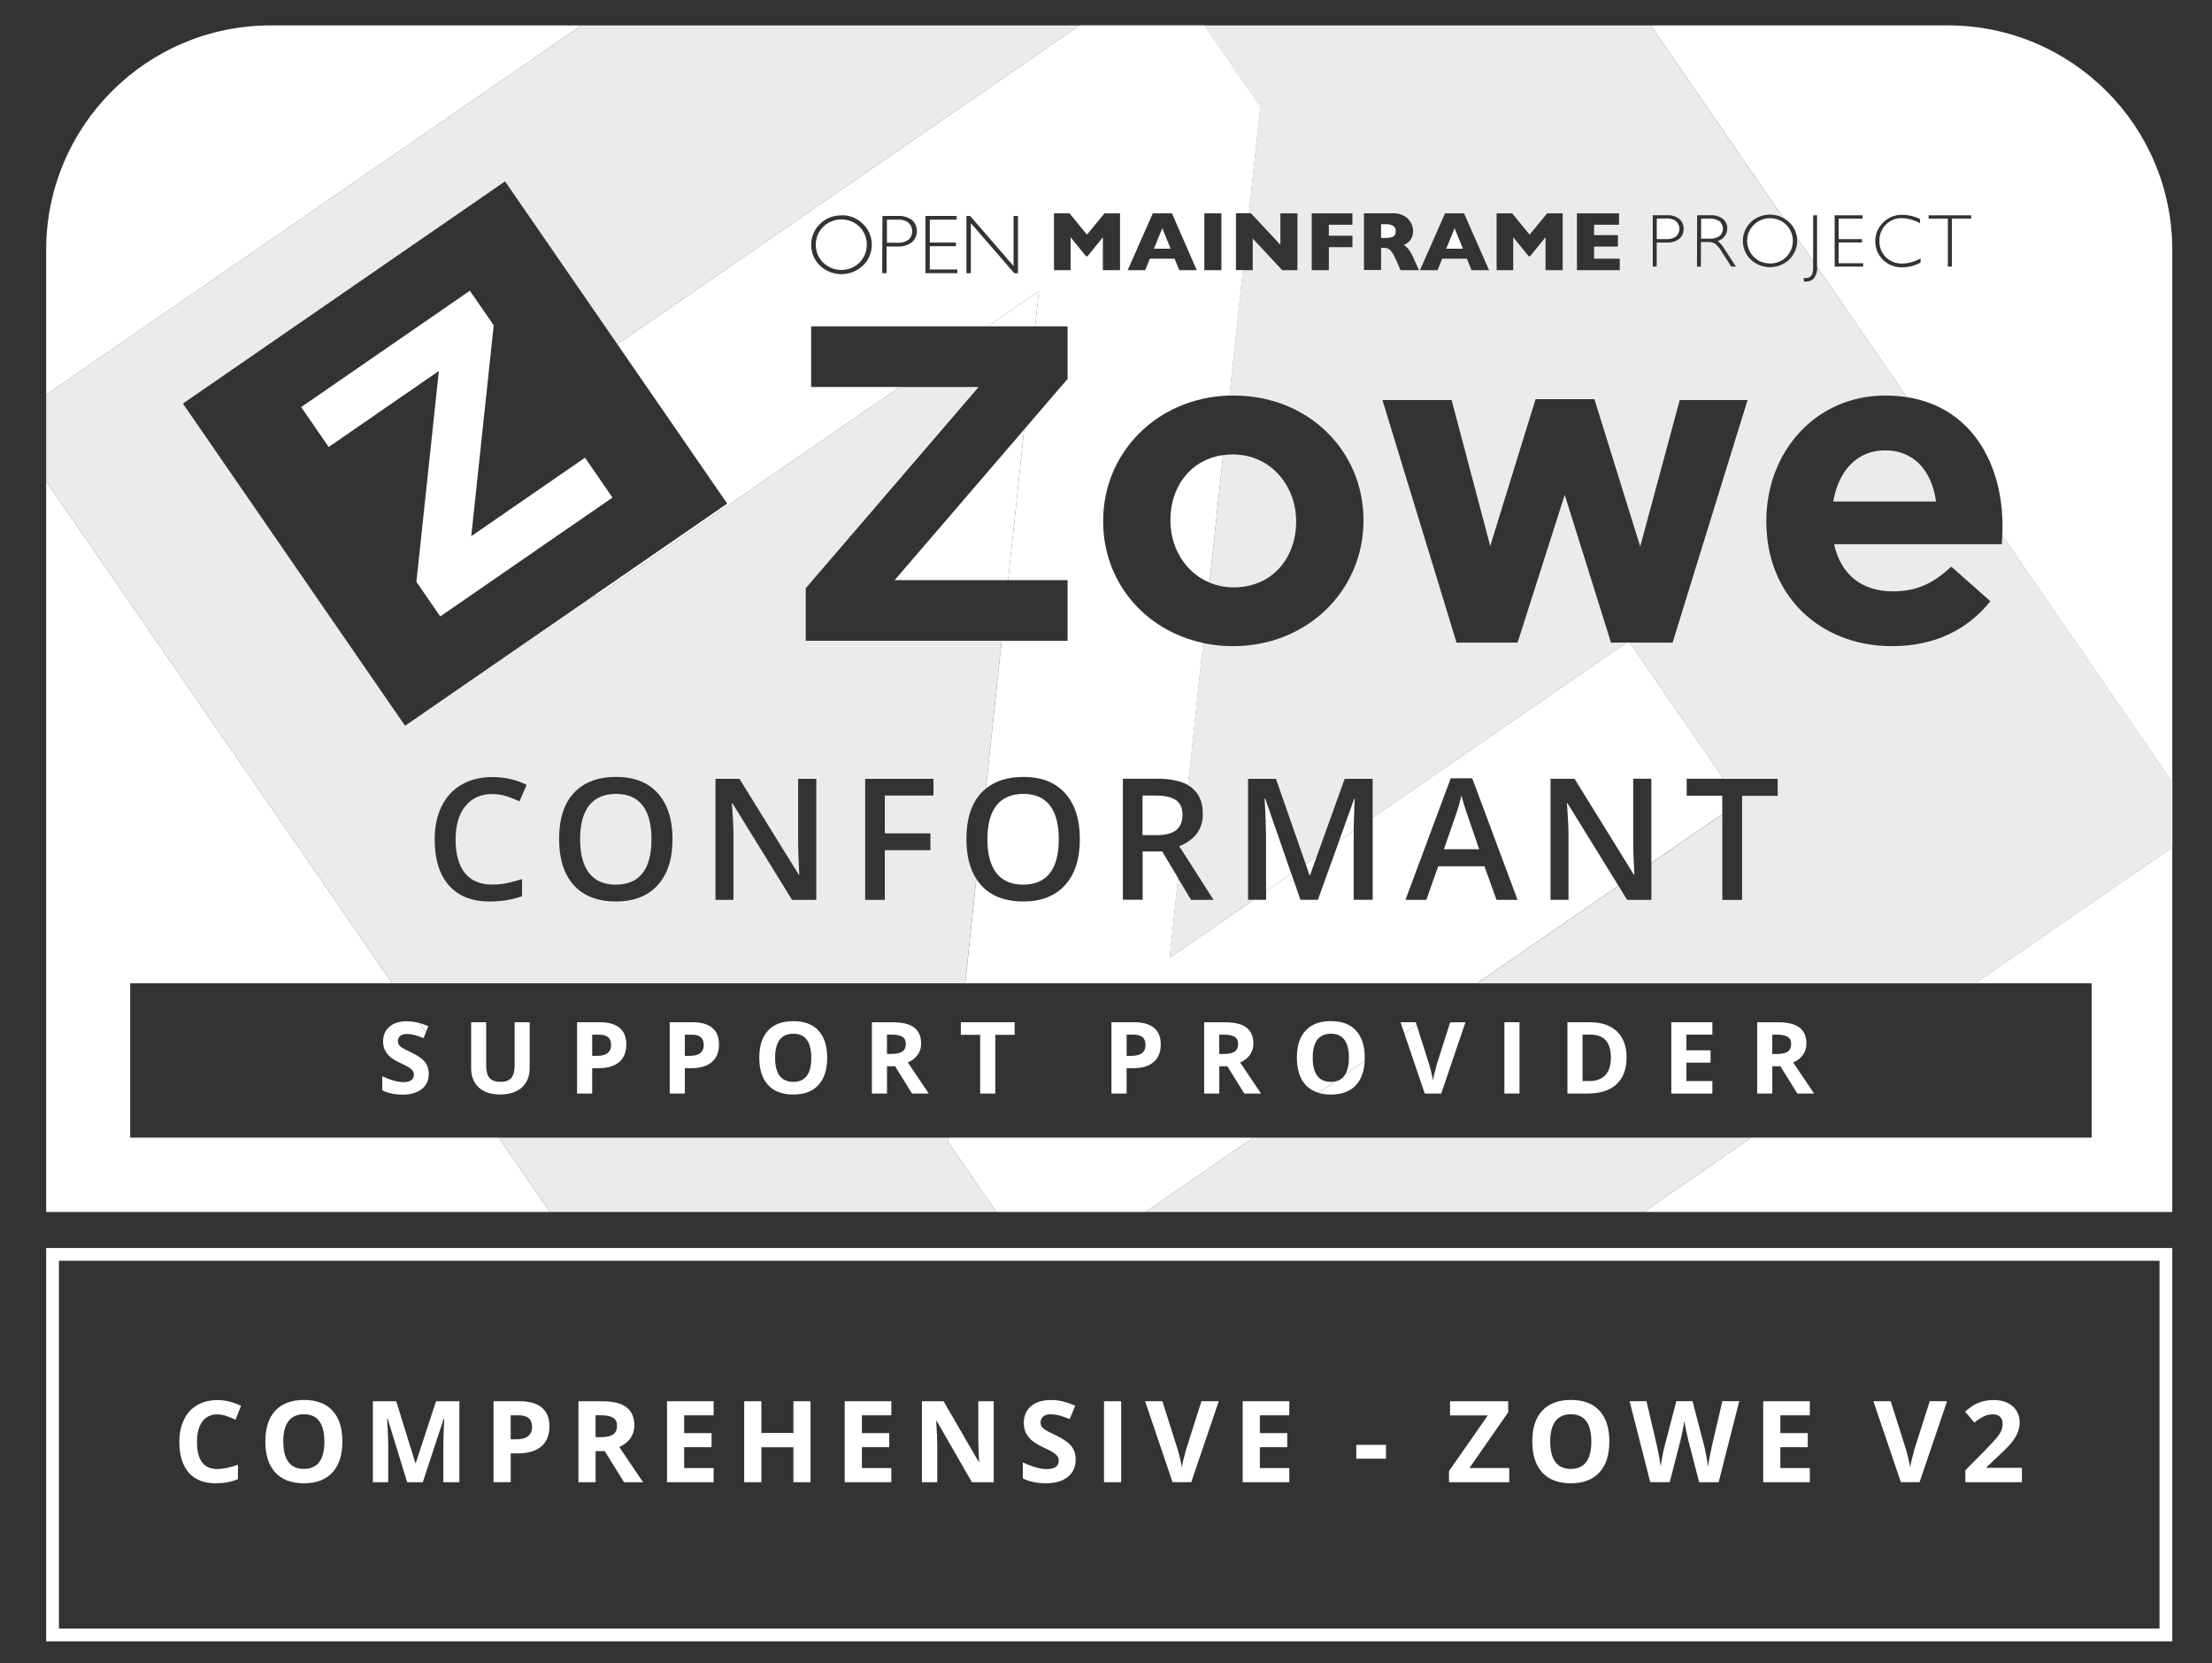 <?xml version="1.0" encoding="UTF-8"?><svg id="a" xmlns="http://www.w3.org/2000/svg" viewBox="0 0 624.24 469.28"><rect x="0" y="0" width="624.24" height="469.28" fill="#333333" stroke="none"/><defs><style>.b{fill:#fff;}.c{opacity:.9;}</style></defs><g><polygon class="b" points="369.7 246.9 371.62 241.56 368.46 243.74 369.56 246.9 369.7 246.9"/><path class="b" d="M244.58,69.73c-.06,.68-.23,1.36-.49,2.01,.26-.65,.42-1.32,.49-2.01Z"/><path class="b" d="M253.5,61.97h0c.26-.02,.52,0,.78,.02-.26-.03-.51-.04-.77-.02Z"/><path class="b" d="M333.32,239.55l.11-1.08c-.21,.1-.4,.2-.62,.29l.5,.79Z"/><path class="b" d="M232.32,63.98c-.08,.08-.15,.17-.23,.26,.08-.09,.15-.18,.24-.26h0Z"/><path class="b" d="M345.17,128.4c-3.46,.48-6.4,1.85-8.73,3.86,2.33-2.01,5.27-3.38,8.73-3.86h0Z"/><path class="b" d="M322.43,224.45v11.17h3.88c2.6,0,4.49-.48,5.65-1.45s1.75-2.4,1.75-4.3-.63-3.32-1.89-4.16-3.16-1.26-5.7-1.26h-3.69Z"/><path class="b" d="M549.69,7.17h-83.89l37.48,54.35c.59,.32,1.15,.71,1.66,1.19h0c1.28,1.22,2.01,2.79,2.2,4.41l4.54,6.58v-12.96h1.11v14.5s0,.05,0,.08l25.33,36.73c18.47,2.88,27,18.97,27,36.42,0,.81-.04,1.68-.09,2.59l48,69.6V70.51c0-34.98-28.36-63.35-63.35-63.35Zm-23.9,68.04h-8.04v-14.46h7.89v.93h-6.77v5.78h6.59v.94h-6.59v5.87h6.92v.94Zm16.21-1.14c-1.57,.87-3.32,1.33-5.12,1.35-2.05,.07-4.03-.7-5.51-2.12-2.89-2.89-2.89-7.58,0-10.47h0s.07-.07,.1-.11c1.43-1.39,3.36-2.16,5.35-2.13,1.74,.03,3.46,.44,5.03,1.19h0l.06,.03s-.04-.02-.06-.03v1.21c-1.58-.9-3.35-1.4-5.16-1.45-1.69-.04-3.31,.63-4.49,1.84-1.21,1.21-1.87,2.87-1.81,4.58-.07,1.72,.59,3.39,1.81,4.61,1.24,1.2,2.92,1.85,4.65,1.79,1.81-.05,3.58-.55,5.14-1.45v1.16Zm14.25-12.39h-5.42v13.53h-1.13v-13.53h-5.44v-.93h11.99v.93Z"/><path class="b" d="M255.68,68.04c.24-.11,.48-.25,.71-.41,.5-.46,.82-1.04,.96-1.65-.14,.61-.46,1.19-.96,1.65-.22,.16-.46,.29-.71,.41Z"/><path class="b" d="M257.23,64.12c-.14-.4-.37-.78-.68-1.11-.04-.06-.1-.12-.16-.16,.06,.04,.12,.1,.16,.16,.31,.33,.53,.71,.68,1.11Z"/><polygon class="b" points="328.01 64.38 328.01 64.38 330.36 70.17 328.01 64.38"/><path class="b" d="M414.24,230.29c-.23-.62-.56-1.6-.97-2.94-.41-1.34-.7-2.32-.85-2.94-.42,1.92-1.04,4.01-1.85,6.28l-3.08,8.9h9.95l-3.2-9.3Z"/><path class="b" d="M205.22,142.07l-37.21,25.66-.35,.95,86.27-59.5h-25.02v-17.11h49.83l14.45-9.96-1.06,9.96h9.15v14.83l-12.25,14.25-4.53,42.52h16.78v17.11h-18.6l-4.44,41.7c2.67-2.18,6.18-3.29,10.57-3.29,5.08,0,9,1.53,11.77,4.6,2.77,3.07,4.16,7.39,4.16,12.96s-1.39,9.88-4.17,12.96c-2.78,3.08-6.72,4.62-11.81,4.62s-9.11-1.53-11.88-4.59c-.5-.56-.94-1.17-1.35-1.81l-3.14,29.48h144.45l39.89-27.51-14.35-23.25h-.19l.12,1.52c.22,2.9,.33,5.54,.33,7.94v17.75h-5.07v-34.15h6.77l16.75,27.07h.14c-.03-.36-.09-1.66-.19-3.91s-.14-4.01-.14-5.27v-17.89h5.12v23.78l20.01-13.8v-5.19h-10.04v-4.79h10.45l-26.51-38.44h-.9l-71.65,49.41v23.18h-5.37v-16.89c0-.76,.01-1.64,.03-2.6l-4.12,2.84-6,16.65h-4.93l-2.55-7.35-7.14,4.92v2.43h-3.52l-23.69,16.34,2.39-22.46-4.51-7.53h-5.51v13.64h-5.58v-34.15h9.65c3.75,0,6.66,.6,8.75,1.8l4.27-40.1c-16.66-3.53-28.23-17.41-28.23-34.23v-.25c0-19.14,15.12-34.74,35.67-35.33l3.77-35.4h-1.97v-16.03h3.68l3.21-30.09-15.81-22.93h-35.18L174.22,97.12l31,44.95Zm204.19,77.52h6.07l12.78,34.29h-5.93l-3.41-9.48h-13.06l-3.34,9.48h-5.89l12.78-34.29ZM339.87,60.19h4.82v16.03h-4.82v-16.03Zm-14.55,0h5.41l7,16.03h-4.94l-1.32-3.25h-6.96l-1.33,3.25h-4.94l7.09-16.03Zm-27.88,0h4.38l4.93,6.01,4.94-6.01h4.39v16.03h-4.84v-9.29l-4.35,5.38h-.39l-4.37-5.38v9.29h-4.69v-16.03Zm-24.71,.74h1.06l12.24,14.12v-14.12h1.25v16.16h-1.03l-12.27-14.14v14.14h-1.25v-16.16Zm-11.57,0h8.81v1.04h-7.57v6.46h7.37v1.04h-7.37v6.56h7.76v1.05h-9v-16.16Zm-12.12,0h4.45c1.4-.09,2.78,.32,3.91,1.15,.11,.1,.22,.21,.32,.33,1.53,1.76,1.35,4.43-.41,5.96-1.16,.86-2.58,1.27-4.02,1.17h-3.09v7.52h-1.24l.07-16.13Zm-17.81,2.41l.16-.16c1.61-1.59,3.79-2.45,6.05-2.41v-.04c2.27-.06,4.46,.81,6.07,2.41,3.26,3.13,3.37,8.3,.24,11.56-.01,0-.03,.02-.04,.04l-.2,.2c-3.4,3.21-8.71,3.21-12.12,0-3.24-3.16-3.31-8.35-.16-11.59Z"/><path class="b" d="M288.75,249.58c3.32,0,5.82-1.08,7.51-3.22,1.69-2.15,2.53-5.35,2.53-9.6s-.84-7.37-2.51-9.53c-1.67-2.16-4.17-3.25-7.49-3.25s-5.88,1.08-7.58,3.25c-1.71,2.17-2.56,5.34-2.56,9.53s.85,7.39,2.55,9.57c1.7,2.17,4.21,3.26,7.54,3.26Z"/><polygon class="b" points="232.3 74.1 232.3 74.1 232.32 74.12 232.3 74.1 232.3 74.1"/><polygon class="b" points="267.73 320.96 267.6 322.23 281.18 341.93 323.29 341.93 353.69 320.96 267.73 320.96"/><polygon class="b" points="36.74 320.96 36.74 277.42 110.72 277.42 13.03 135.77 13.03 323.49 13.03 341.93 155.21 341.93 140.75 320.96 36.74 320.96"/><path class="b" d="M76.38,7.17c-34.98,0-63.35,28.36-63.35,63.35v40.84L164.11,7.17H76.38Z"/><polygon class="b" points="590.27 277.42 590.27 320.96 494.23 320.96 463.83 341.93 613.03 341.93 613.03 239.03 557.36 277.42 590.27 277.42"/><path class="b" d="M330.77,142.14c.16-.73,.35-1.45,.58-2.14-.23,.7-.43,1.41-.58,2.14Z"/><path class="b" d="M331.35,153.4c-.34-1.02-.61-2.07-.78-3.15,.18,1.08,.44,2.13,.78,3.15Z"/><path class="b" d="M330.3,146.69h0c0-1.56,.16-3.09,.47-4.55-.31,1.46-.47,2.99-.47,4.55Z"/><path class="b" d="M334.32,158.96c-1.28-1.65-2.29-3.54-2.97-5.57,.69,2.03,1.69,3.91,2.97,5.57Z"/><path class="b" d="M470.22,67.46c.36,.03,.71,0,1.06-.07-.35,.06-.7,.1-1.06,.07h0Z"/><path class="b" d="M473.15,62.56s.02,.03,.03,.04h0s-.02-.02-.03-.04l-.14-.16c-.76-.56-1.7-.84-2.64-.78h0c.95-.06,1.88,.22,2.64,.78l.14,.16Z"/><path class="b" d="M472.97,66.69c-.4,.28-.84,.5-1.31,.63,.47-.13,.91-.34,1.31-.63Z"/><path class="b" d="M472.97,66.69h0c.1-.09,.18-.19,.26-.29-.08,.1-.17,.2-.27,.29h0Z"/><path class="b" d="M393.21,66.74c.23-.17,.4-.39,.52-.64-.11,.25-.29,.47-.52,.64Z"/><g class="c"><path class="b" d="M564.87,153.53h-47.27c1.9,8.74,7.98,13.31,16.6,13.31,6.46,0,11.15-2.03,16.47-6.97l11.03,9.76c-6.34,7.86-15.46,12.67-27.75,12.67-20.4,0-35.48-14.32-35.48-35.1v-.25c0-19.39,13.81-35.36,33.58-35.36,2.14,0,4.16,.16,6.08,.46l-25.33-36.73c.1,1.14-.22,2.27-.9,3.19-.55,.59-1.33,.92-2.13,.92-.22,0-.44,0-.67,0l-.1-1.05c.21,.05,.43,.07,.65,.07,1.36,0,2.03-.96,2.03-2.9v-1.86l-4.54-6.58c.24,2.06-.4,4.22-1.95,5.84-.03,.03-.06,.06-.08,.09l-.18,.18c-3.05,2.88-7.81,2.88-10.86,0-2.9-2.82-2.97-7.46-.15-10.37h0l.14-.15c2.54-2.39,6.26-2.79,9.2-1.19L465.8,7.17h-125.97l15.81,22.93-3.21,30.09h.61l8.29,8.88v-8.88h4.81v16.03h-4.29l-8.32-8.93v8.93h-2.81l-3.77,35.4c.4-.01,.8-.03,1.21-.03,21.04,0,36.62,15.59,36.62,35.1v.25c0,19.52-15.71,35.36-36.88,35.36-2.91,0-5.72-.31-8.39-.88l-4.27,40.1c.37,.21,.72,.43,1.03,.68,2.12,1.65,3.18,4.14,3.18,7.47,0,4.04-2.02,6.96-6.02,8.8l-.11,1.08,9.15,14.33h-6.35l-3.67-6.12-2.39,22.46,23.69-16.34h-1.54v-34.15h7.87l8.38,24.01,3.16-2.18,7.85-21.83h7.9v10.97l71.65-49.41h-4.39l-13.05-41.69-13.31,41.69h-17.23l-20.91-68.43h19.52l10.9,41.19,12.8-41.44h16.6l12.93,41.57,11.15-41.31h19.14l-21.16,68.43h-12.07l26.51,38.44h15.22v4.79h-10.04v29.36h-5.58v-24.18l-20.01,13.8v10.37h-6.84l-2.45-3.97-39.89,27.51h140.54l55.67-38.4v-18.37l-48-69.6c-.05,.81-.11,1.64-.16,2.48ZM381.66,63.41h-6.65v3.1h6.65v3.22h-6.65v6.49h-4.83v-16.03h11.48v3.22Zm13.58,12.81l-1.26-2.9c-.34-.8-.75-1.57-1.25-2.28-.27-.4-.65-.72-1.08-.93-.44-.15-.9-.22-1.36-.2h-.54v6.26h-4.84v-15.99h8.22c1.14-.05,2.27,.23,3.26,.81,.79,.47,1.42,1.14,1.84,1.96,.35,.68,.54,1.44,.55,2.2,.03,.71-.13,1.42-.46,2.06-.24,.47-.58,.88-.99,1.22-.38,.27-.77,.51-1.17,.73,.49,.27,.92,.64,1.28,1.07,.56,.77,1.04,1.6,1.42,2.48l1.58,3.51h-5.19Zm20.03,0l-1.3-3.25h-6.96l-1.33,3.25h-4.96l7.09-16.03h5.35l7.06,16.03h-4.94Zm25.71,0h-4.82v-9.29l-4.37,5.38h-.37l-4.38-5.38v9.29h-4.69v-16.03h4.4l4.91,6.01,4.96-6.01h4.38v16.03Zm16.13,0h-12.09v-16.03h11.88v3.21h-7.04v2.93h6.73v3.23h-6.73v3.42h7.25v3.23Zm16.78-8.83c-1.04,.77-2.32,1.14-3.61,1.04h-2.75v6.77h-1.11v-14.47h3.99c1.25-.09,2.49,.28,3.49,1.03,.83,.69,1.28,1.73,1.22,2.8,.05,1.08-.4,2.12-1.22,2.83Zm14.66,7.81l-2.52-3.94c-.51-.93-1.17-1.77-1.96-2.48-.62-.36-1.34-.54-2.06-.49h-2v6.94h-1.11l.04-14.5h3.7c1.27-.09,2.53,.27,3.57,1.02,.82,.66,1.27,1.67,1.23,2.72,0,1.67-1.13,3.12-2.75,3.51,.8,.59,1.46,1.35,1.93,2.22l3.27,5h-1.34Z"/></g><path class="b" d="M389.75,67.13h1.03c.21,.01,.42,.02,.62,0-.21,0-.41,0-.62,0h-1.03Z"/><path class="b" d="M482.42,61.67c.45-.03,.9,.02,1.34,.12-.44-.1-.89-.15-1.34-.12h-2.36v0h2.36Z"/><polygon class="b" points="293.19 82.11 278.74 92.07 292.13 92.07 293.19 82.11"/><polygon class="b" points="165.09 129.13 132.99 151.27 139.33 91.78 132.6 82.02 84.99 114.85 92.76 126.11 123.85 104.66 117.51 164.15 124.24 173.91 172.85 140.38 165.09 129.13"/><polygon class="b" points="284.5 163.67 289.03 121.15 252.48 163.67 284.5 163.67"/><g class="c"><polygon class="b" points="267.73 320.96 140.75 320.96 155.21 341.93 281.18 341.93 267.6 322.23 267.73 320.96"/></g><g class="c"><polygon class="b" points="353.69 320.96 323.29 341.93 463.83 341.93 494.23 320.96 353.69 320.96"/></g><g class="c"><path class="b" d="M272.37,277.42l3.14-29.48c-1.85-2.89-2.79-6.62-2.79-11.23,0-5.64,1.39-9.97,4.17-12.99,.42-.45,.87-.86,1.34-1.24l4.44-41.7h-55.28v-14.83l48.79-56.77h-22.25l-86.27,59.5,.35-.95-53.7,37.03L51.62,113.86l90.91-62.69,31.69,45.95L304.65,7.17H164.11L13.03,111.35v24.42l97.69,141.65h161.65Zm-28.21-57.69h19.27v4.72h-13.73v10.67h12.87v4.74h-12.87v14.02h-5.54v-34.15Zm-42.25,0h6.77l16.75,27.07h.14c-.03-.36-.09-1.66-.19-3.91s-.14-4.01-.14-5.27v-17.89h5.12v34.15h-6.84l-16.79-27.21h-.19l.12,1.52c.22,2.9,.33,5.54,.33,7.94v17.75h-5.07v-34.15Zm-39.95,3.99c2.78-3.02,6.75-4.53,11.9-4.53s9,1.53,11.77,4.6c2.77,3.07,4.16,7.39,4.16,12.96s-1.39,9.88-4.17,12.96c-2.78,3.08-6.72,4.62-11.81,4.62s-9.11-1.53-11.88-4.59c-2.76-3.06-4.15-7.41-4.15-13.05s1.39-9.97,4.17-12.99Zm-37.32,3.76c1.3-2.66,3.18-4.7,5.64-6.12s5.35-2.13,8.67-2.13c3.49,0,6.71,.73,9.67,2.2l-2.01,4.65c-1.15-.54-2.37-1.02-3.66-1.44-1.29-.41-2.64-.62-4.05-.62-3.21,0-5.73,1.14-7.57,3.41-1.84,2.27-2.76,5.41-2.76,9.41s.88,7.36,2.65,9.51c1.77,2.15,4.33,3.22,7.67,3.22,1.45,0,2.85-.14,4.2-.43,1.36-.29,2.76-.66,4.23-1.11v4.79c-2.68,1.01-5.72,1.52-9.11,1.52-5,0-8.84-1.51-11.52-4.54-2.68-3.03-4.02-7.36-4.02-13,0-3.55,.65-6.66,1.95-9.32Z"/></g><g class="c"><path class="b" d="M173.81,249.58c3.32,0,5.82-1.08,7.51-3.22,1.69-2.15,2.53-5.35,2.53-9.6s-.84-7.37-2.51-9.53c-1.67-2.16-4.17-3.25-7.49-3.25s-5.88,1.08-7.58,3.25c-1.71,2.17-2.56,5.34-2.56,9.53s.85,7.39,2.55,9.57c1.7,2.17,4.21,3.26,7.54,3.26Z"/></g><path class="b" d="M347.91,128.19c3.33,0,6.32,.85,8.86,2.33-2.54-1.48-5.53-2.33-8.86-2.33-.95,0-1.86,.08-2.74,.21h0c.88-.12,1.79-.21,2.74-.21Z"/><path class="b" d="M494.93,63.43c-.06,.06-.12,.13-.18,.2,.06-.07,.11-.13,.18-.2h0Z"/><path class="b" d="M498.87,74.32c.21,.02,.42,.02,.64,.02h0c-.21,0-.43,0-.64-.02Z"/><path class="b" d="M382.34,225.41h-.19l-4.26,11.82,4.12-2.84c.02-1.19,.05-2.52,.1-4.03,.08-2.73,.16-4.38,.22-4.95Z"/><path class="b" d="M356.88,225.36c.26,4.24,.4,8.21,.4,11.91v14.18l7.14-4.92-7.35-21.17h-.19Z"/><path class="b" d="M13.03,463.07H613.03v-110.97H13.03v110.97Zm3.6-107.37H609.43v103.77H16.63v-103.77Z"/><path class="b" d="M393.46,64c-.1-.11-.21-.21-.34-.29-.55-.26-1.15-.42-1.75-.45-.2-.01-.41-.01-.61,0h-1.01v3.87h1.03c.21,.01,.42,.02,.62,0,.62-.03,1.23-.16,1.81-.4,.23-.17,.4-.39,.52-.64,.11-.25,.16-.53,.14-.81v-.05c.02-.15,.01-.3-.02-.45-.05-.29-.18-.57-.38-.79Z"/><path class="b" d="M485.58,62.75l-.33-.33c-.46-.3-.96-.51-1.49-.63-.44-.1-.89-.15-1.34-.12h-2.36v5.67h2.39c.99,.06,1.98-.2,2.81-.74,1.15-.97,1.29-2.69,.32-3.84Z"/><path class="b" d="M473.77,63.59c-.04-.13-.11-.25-.17-.37-.02-.05-.04-.1-.07-.14-.07-.12-.16-.22-.24-.33-.04-.05-.06-.1-.1-.14h0s-.02-.02-.03-.04l-.14-.16c-.76-.56-1.7-.84-2.64-.78l-2.83,.04v5.8h2.68c.36,.03,.71,0,1.06-.07,.13-.02,.26-.04,.38-.07,.47-.13,.91-.34,1.31-.63,.1-.09,.18-.19,.27-.29,.04-.05,.09-.09,.13-.14,.08-.11,.15-.24,.21-.36,.02-.04,.06-.08,.08-.13,.06-.14,.11-.28,.15-.43,0-.03,.03-.07,.04-.1,.03-.13,.05-.27,.06-.41,0-.05,.02-.09,.02-.14,0-.14,0-.28-.02-.42,0-.05,0-.09,0-.14-.02-.14-.06-.28-.1-.42-.01-.04-.02-.08-.03-.13Z"/><path class="b" d="M341.34,164.35l3.83-35.96c-3.46,.48-6.4,1.85-8.73,3.86-1.81,1.56-3.25,3.51-4.28,5.71-.31,.65-.57,1.33-.81,2.03-.23,.7-.43,1.41-.58,2.14-.31,1.46-.47,2.99-.47,4.56v.25c0,1.12,.09,2.23,.27,3.31s.44,2.13,.78,3.15c.69,2.03,1.69,3.91,2.97,5.57,1.82,2.35,4.2,4.22,7.02,5.39Z"/><g class="c"><path class="b" d="M345.17,128.4l-3.83,35.96c2.06,.86,4.35,1.35,6.83,1.35,11.03,0,17.61-8.49,17.61-18.5v-.25c0-.92-.07-1.83-.19-2.72-.33-2.41-1.08-4.71-2.2-6.77-.67-1.23-1.45-2.38-2.37-3.41-.07-.08-.12-.16-.19-.23-1.18-1.29-2.54-2.4-4.06-3.29-2.54-1.48-5.53-2.33-8.86-2.33-.95,0-1.86,.08-2.74,.21Z"/></g><polygon class="b" points="408.14 70.17 412.85 70.17 410.5 64.38 408.14 70.17"/><path class="b" d="M255.68,68.04c.24-.11,.48-.25,.71-.41,.5-.46,.82-1.04,.96-1.65,.05-.2,.08-.41,.08-.62,.02-.42-.05-.84-.19-1.24s-.37-.78-.68-1.11c-.04-.06-.1-.12-.16-.16-.62-.48-1.35-.77-2.12-.86-.26-.03-.51-.04-.78-.02h-3.21v6.52h3.02c.82,.05,1.63-.1,2.37-.45Z"/><g class="c"><path class="b" d="M527.86,127.63c-.86,.26-1.68,.59-2.45,1.01s-1.49,.9-2.16,1.46c-1.34,1.12-2.49,2.52-3.42,4.17-1.17,2.06-2,4.49-2.48,7.23h29.02c-.1-.75-.24-1.47-.4-2.17-.86-3.83-2.57-6.98-5.05-9.13-.09-.08-.19-.15-.29-.23-2.28-1.86-5.16-2.91-8.59-2.91-1.5,0-2.9,.2-4.19,.58Z"/></g><polygon class="b" points="330.36 70.17 328.01 64.38 325.64 70.17 330.36 70.17"/><path class="b" d="M231.81,73.55c.08,.1,.18,.2,.27,.3,.07,.08,.14,.17,.22,.24h0l.02,.02c1.43,1.37,3.27,2.06,5.11,2.06,.46,0,.92-.04,1.37-.13s.9-.21,1.34-.39c.43-.17,.86-.39,1.26-.64,.4-.26,.78-.56,1.14-.9,.35-.35,.65-.73,.91-1.13,.26-.4,.47-.82,.65-1.25,.26-.65,.42-1.32,.49-2.01,.02-.23,.03-.46,.03-.69,0-.46-.04-.92-.13-1.37-.04-.23-.1-.45-.16-.67-.13-.44-.3-.88-.52-1.29-.16-.31-.35-.62-.56-.91s-.44-.57-.7-.83c-.89-.86-1.95-1.45-3.06-1.77-1.34-.39-2.76-.39-4.1,0-1.11,.32-2.17,.91-3.06,1.77h0c-.08,.08-.16,.17-.24,.26-.09,.09-.18,.19-.26,.28-.07,.09-.13,.18-.2,.27-.08,.1-.16,.21-.23,.31-.06,.09-.11,.18-.16,.27-.07,.11-.14,.22-.2,.34-.05,.09-.08,.18-.13,.27-.06,.12-.12,.24-.17,.36-.04,.1-.07,.21-.11,.32-.04,.11-.08,.22-.12,.34-.03,.11-.05,.22-.08,.33-.03,.11-.06,.23-.08,.34-.02,.1-.03,.21-.05,.31-.02,.12-.04,.24-.05,.37-.01,.11-.01,.22-.02,.33,0,.12-.02,.24-.02,.35,0,.11,.01,.22,.01,.33,0,.12,0,.24,.02,.36,.01,.11,.03,.21,.05,.32,.02,.12,.03,.24,.05,.36,.02,.1,.05,.2,.07,.3,.03,.12,.05,.25,.09,.37,.03,.11,.08,.22,.11,.33,.04,.11,.07,.22,.11,.33,.04,.11,.1,.22,.15,.33,.05,.1,.09,.21,.14,.31,.05,.1,.11,.19,.17,.28,.06,.11,.12,.22,.19,.33,.07,.1,.15,.2,.22,.31,.07,.09,.13,.19,.2,.27Z"/><path class="b" d="M494.93,63.43c-.06,.06-.12,.13-.18,.2-.09,.1-.18,.19-.26,.29-.03,.04-.05,.08-.08,.11-.1,.13-.21,.27-.3,.4-.23,.34-.41,.7-.57,1.07,0,.01-.01,.03-.02,.04-.05,.11-.08,.23-.12,.34-.03,.08-.06,.16-.09,.25-.01,.05-.02,.1-.04,.15-.04,.15-.08,.3-.11,.45-.01,.05-.01,.11-.02,.16-.02,.15-.05,.3-.06,.45,0,.09,0,.17-.01,.26,0,.12-.02,.23-.02,.35s.01,.22,.02,.34c0,.09,0,.19,.01,.28,.01,.12,.03,.24,.05,.36,.01,.08,.02,.17,.04,.25,.03,.14,.06,.27,.1,.41,.02,.06,.03,.13,.05,.19,.02,.08,.06,.17,.09,.25,.04,.11,.07,.23,.12,.34,0,.01,.01,.03,.02,.04,.15,.37,.34,.73,.57,1.07,.04,.06,.09,.12,.14,.18,.08,.11,.16,.23,.25,.33,.02,.02,.04,.04,.05,.06,.12,.15,.25,.29,.39,.43,.15,.15,.31,.3,.47,.43,.49,.4,1.04,.73,1.63,.96s1.2,.38,1.84,.43c.21,.02,.43,.02,.64,.02h0c.43,.02,.85,0,1.27-.09,1.24-.23,2.4-.83,3.3-1.74,2.48-2.52,2.48-6.56,0-9.08-2.55-2.47-6.6-2.47-9.14,0Z"/><path class="b" d="M473.53,63.07s.04,.1,.07,.14"/><path class="b" d="M473.77,63.59s.02,.08,.03,.13"/><path class="b" d="M473.9,64.83s.02-.09,.02-.14"/><path class="b" d="M473.81,65.34s.03-.07,.04-.1"/><path class="b" d="M473.58,65.9s.06-.08,.08-.13"/><path class="b" d="M473.24,66.4s.09-.09,.13-.14"/><path class="b" d="M471.28,67.39c.13-.02,.26-.04,.38-.07"/><path class="b" d="M473.9,64.13s0,.09,0,.14"/><path class="b" d="M494.49,63.92c.08-.1,.17-.19,.26-.29"/><path class="b" d="M497.03,73.89c-.58-.23-1.13-.56-1.63-.96"/><path class="b" d="M493.05,67.96c0-.12,.01-.23,.02-.35"/><path class="b" d="M493.17,66.74c.03-.15,.07-.3,.11-.45"/><path class="b" d="M494.11,64.44c.09-.14,.19-.27,.3-.4"/><path class="b" d="M493.4,70.04c.04,.11,.07,.23,.12,.34"/><path class="b" d="M493.52,65.55s.01-.03,.02-.04"/><path class="b" d="M493.32,66.14c.02-.08,.06-.17,.09-.25"/><path class="b" d="M494.49,72.01c-.09-.11-.17-.22-.25-.33"/><path class="b" d="M493.13,68.94c.01,.08,.02,.17,.04,.25"/><path class="b" d="M493.27,69.6c.02,.06,.03,.13,.05,.19"/><path class="b" d="M493.07,68.3c0,.09,0,.19,.01,.28"/><path class="b" d="M493.08,67.35c.01-.15,.04-.3,.06-.45"/><path class="b" d="M393.12,63.71c-.55-.26-1.15-.42-1.75-.45"/><path class="b" d="M393.46,64c.2,.22,.33,.5,.38,.79"/><path class="b" d="M230.25,69.72c-.01-.12-.01-.24-.02-.36"/><path class="b" d="M230.34,70.4c-.02-.12-.03-.24-.05-.36"/><path class="b" d="M231.39,72.97c-.07-.11-.13-.22-.19-.33"/><path class="b" d="M244.32,67.01c-.13-.44-.3-.88-.52-1.29"/><path class="b" d="M243.8,65.71c-.16-.31-.35-.62-.56-.91"/><path class="b" d="M232.09,64.23c-.09,.09-.18,.19-.26,.28"/><path class="b" d="M231.03,72.36c-.05-.1-.1-.21-.14-.31"/><path class="b" d="M231.81,73.55c-.07-.09-.13-.18-.2-.27"/><path class="b" d="M244.48,67.68c.09,.45,.13,.91,.13,1.37"/><path class="b" d="M230.73,71.72c-.04-.11-.08-.22-.11-.33"/><path class="b" d="M230.51,71.07c-.04-.12-.06-.25-.09-.37"/><path class="b" d="M231.63,64.78c-.08,.1-.16,.21-.23,.31"/><path class="b" d="M230.23,68.68c0,.12-.02,.24-.02,.35"/><path class="b" d="M230.43,67.32c-.03,.11-.06,.23-.08,.34"/><path class="b" d="M230.3,67.98c-.02,.12-.04,.24-.05,.37"/><path class="b" d="M231.24,65.37c-.07,.11-.14,.22-.2,.34"/><path class="b" d="M230.91,65.98c-.06,.12-.12,.24-.17,.36"/><path class="b" d="M230.63,66.66c-.04,.11-.08,.22-.12,.34"/><path class="b" d="M360.84,133.81c.07,.07,.13,.16,.19,.23"/><path class="b" d="M114.92,288.12c-2.13,0-3.8,.51-5,1.53-1.21,1.02-1.81,2.42-1.81,4.2,0,.95,.18,1.77,.55,2.48,.37,.71,.86,1.33,1.47,1.86,.61,.53,1.54,1.09,2.77,1.67,1.31,.62,2.18,1.08,2.61,1.36s.75,.58,.97,.89c.22,.31,.33,.66,.33,1.05,0,.71-.25,1.24-.75,1.6-.5,.36-1.22,.54-2.15,.54-.78,0-1.64-.12-2.58-.37-.94-.25-2.09-.67-3.45-1.28v3.96c1.65,.81,3.55,1.21,5.7,1.21,2.33,0,4.15-.52,5.46-1.57s1.96-2.48,1.96-4.29c0-1.31-.35-2.42-1.05-3.32s-1.99-1.8-3.87-2.7c-1.42-.68-2.32-1.15-2.7-1.41-.38-.26-.66-.53-.83-.81s-.26-.61-.26-.98c0-.61,.22-1.1,.65-1.47,.43-.38,1.05-.56,1.86-.56,.68,0,1.37,.09,2.07,.26,.7,.17,1.59,.48,2.66,.92l.69-1.67-1.74-2.53c-.18-.05-.37-.12-.55-.17-.95-.25-1.95-.37-2.99-.37Z"/><path class="b" d="M120.9,289.53c-.84-.36-1.64-.64-2.43-.88l1.74,2.53,.68-1.65Z"/><path class="b" d="M145.22,300.7c0,1.56-.31,2.7-.94,3.43-.63,.73-1.64,1.09-3.03,1.09s-2.47-.36-3.1-1.09c-.62-.72-.94-1.86-.94-3.41v-12.32h-4.25v12.96c0,2.3,.72,4.12,2.15,5.44,1.43,1.33,3.44,1.99,6.03,1.99,1.72,0,3.2-.3,4.46-.89s2.22-1.45,2.88-2.57c.67-1.12,1-2.42,1-3.91v-13.02h-4.25v12.29Z"/><path class="b" d="M174.85,289.98c-1.27-1.05-3.13-1.58-5.57-1.58h-6.43v20.12h4.27v-7.16h1.83c2.5,0,4.42-.57,5.77-1.72,1.35-1.15,2.03-2.8,2.03-4.97s-.64-3.65-1.91-4.7Zm-3.38,7.12c-.65,.52-1.63,.78-2.95,.78h-1.4v-5.97h1.94c1.17,0,2.02,.24,2.57,.72,.55,.48,.82,1.22,.82,2.22s-.33,1.75-.98,2.26Z"/><path class="b" d="M201,289.98c-1.27-1.05-3.13-1.58-5.57-1.58h-6.43v20.12h4.27v-7.16h1.83c2.5,0,4.42-.57,5.77-1.72,1.35-1.15,2.03-2.8,2.03-4.97s-.64-3.65-1.91-4.7Zm-3.38,7.12c-.65,.52-1.63,.78-2.95,.78h-1.4v-5.97h1.94c1.17,0,2.02,.24,2.57,.72,.55,.48,.82,1.22,.82,2.22s-.33,1.75-.98,2.26Z"/><path class="b" d="M223.88,288.09c-3.09,0-5.47,.88-7.12,2.65-1.66,1.77-2.48,4.32-2.48,7.67s.83,5.92,2.48,7.71,4.02,2.68,7.1,2.68,5.45-.89,7.1-2.68,2.48-4.35,2.48-7.68-.82-5.9-2.46-7.68c-1.64-1.78-4-2.67-7.09-2.67Zm-.03,17.13c-1.7,0-2.97-.57-3.83-1.71s-1.28-2.83-1.28-5.08,.43-3.94,1.29-5.08,2.14-1.71,3.84-1.71c3.39,0,5.08,2.27,5.08,6.8s-1.7,6.79-5.11,6.79Z"/><path class="b" d="M258.97,297.59c.65-.92,.98-1.97,.98-3.16,0-2.03-.66-3.54-1.97-4.53-1.31-1-3.33-1.49-6.07-1.49h-5.86v20.12h4.27v-7.72h2.27l4.8,7.72h4.73c-.92-1.32-2.89-4.24-5.92-8.77,1.19-.52,2.12-1.25,2.77-2.17Zm-4.29-.93c-.64,.45-1.64,.67-2.99,.67h-1.38v-5.44h1.29c1.38,0,2.39,.2,3.05,.61,.66,.4,.98,1.08,.98,2.04s-.32,1.67-.96,2.12Z"/><polygon class="b" points="271.15 291.96 276.61 291.96 276.61 308.53 280.88 308.53 280.88 291.96 286.34 291.96 286.34 288.4 271.2 288.4 271.15 288.93 271.15 291.96"/><polygon class="b" points="271.15 288.93 271.2 288.4 271.15 288.4 271.15 288.93"/><path class="b" d="M317.94,301.37h1.83c2.5,0,4.42-.57,5.77-1.72,1.35-1.15,2.03-2.8,2.03-4.97s-.64-3.65-1.91-4.7c-1.27-1.05-3.13-1.58-5.57-1.58h-6.43v20.12h4.27v-7.16Zm0-9.47h1.94c1.17,0,2.02,.24,2.57,.72,.55,.48,.82,1.22,.82,2.22s-.33,1.75-.98,2.26-1.63,.78-2.95,.78h-1.4v-5.97Z"/><path class="b" d="M344.09,300.81h2.27l4.8,7.72h4.73c-.92-1.32-2.89-4.24-5.92-8.77,1.19-.52,2.12-1.25,2.77-2.17,.65-.92,.98-1.97,.98-3.16,0-2.03-.66-3.54-1.97-4.53-1.31-1-3.33-1.49-6.07-1.49h-5.86v20.12h4.27v-7.72Zm0-8.9h1.29c1.38,0,2.39,.2,3.05,.61,.66,.4,.98,1.08,.98,2.04s-.32,1.67-.96,2.12c-.64,.45-1.64,.67-2.99,.67h-1.38v-5.44Z"/><path class="b" d="M375.57,305.22c-1.7,0-2.97-.57-3.83-1.71s-1.28-2.83-1.28-5.08,.43-3.94,1.29-5.08,2.14-1.71,3.84-1.71c3.39,0,5.08,2.27,5.08,6.8,0,1.97-.34,3.48-.99,4.59l5.43-3.75c.01-.28,.03-.56,.03-.85,0-3.34-.82-5.9-2.46-7.68-1.64-1.78-4-2.67-7.09-2.67s-5.47,.88-7.12,2.65c-1.66,1.77-2.48,4.32-2.48,7.67s.83,5.92,2.48,7.71c.95,1.03,2.15,1.75,3.57,2.19l4.61-3.18c-.34,.06-.7,.1-1.08,.1Z"/><path class="b" d="M382.67,306.12c1.51-1.63,2.32-3.92,2.45-6.83l-5.43,3.75c-.67,1.16-1.67,1.87-3.04,2.1l-4.61,3.18c1.05,.32,2.22,.49,3.53,.49,3.08,0,5.45-.89,7.1-2.68Z"/><polygon class="b" points="399.55 288.4 395.24 288.4 396.31 291.57 399.79 289.17 399.55 288.4"/><path class="b" d="M406.72,308.53l6.84-20.12h-4.31l-3.81,11.97c-.59,2.11-.93,3.59-1.03,4.43-.06-.37-.2-1.02-.42-1.96s-.44-1.76-.65-2.47l-3.54-11.21-3.48,2.4,5.75,16.96h4.65Z"/><rect class="b" x="424.55" y="288.4" width="4.27" height="20.12"/><path class="b" d="M456.2,305.88c1.89-1.76,2.83-4.3,2.83-7.61,0-3.11-.91-5.53-2.72-7.27s-4.37-2.6-7.65-2.6h-6.32v20.12h5.7c3.56,0,6.28-.88,8.17-2.64Zm-9.6-13.98h2.27c3.82,0,5.73,2.16,5.73,6.48s-2.06,6.62-6.17,6.62h-1.83v-13.1Z"/><polygon class="b" points="483.24 305 475.92 305 475.92 299.81 482.73 299.81 482.73 296.32 475.92 296.32 475.92 291.9 483.24 291.9 483.24 288.4 471.65 288.4 471.65 308.53 483.24 308.53 483.24 305"/><path class="b" d="M500.16,300.81h2.27l4.8,7.72h4.73c-.92-1.32-2.89-4.24-5.92-8.77,1.19-.52,2.12-1.25,2.77-2.17,.65-.92,.98-1.97,.98-3.16,0-2.03-.66-3.54-1.97-4.53-1.31-1-3.33-1.49-6.07-1.49h-5.86v20.12h4.27v-7.72Zm0-8.9h1.29c1.38,0,2.39,.2,3.05,.61,.66,.4,.98,1.08,.98,2.04s-.32,1.67-.96,2.12c-.64,.45-1.64,.67-2.99,.67h-1.38v-5.44Z"/></g><g><path class="b" d="M61.32,399.03c-1.82,0-3.23,.69-4.23,2.05-1,1.37-1.5,3.28-1.5,5.73,0,5.09,1.91,7.64,5.73,7.64,1.6,0,3.55-.4,5.83-1.2v4.06c-1.88,.78-3.97,1.17-6.28,1.17-3.32,0-5.87-1.01-7.62-3.02-1.76-2.02-2.64-4.91-2.64-8.68,0-2.38,.43-4.46,1.3-6.24,.86-1.79,2.11-3.16,3.73-4.11,1.62-.95,3.52-1.43,5.7-1.43s4.45,.54,6.69,1.61l-1.56,3.94c-.85-.41-1.71-.76-2.58-1.06-.87-.3-1.71-.45-2.55-.45Z"/><path class="b" d="M96.62,406.71c0,3.78-.94,6.69-2.81,8.72s-4.56,3.05-8.06,3.05-6.19-1.02-8.06-3.05-2.81-4.95-2.81-8.75,.94-6.71,2.82-8.71c1.88-2,4.58-3.01,8.09-3.01s6.2,1.01,8.05,3.03c1.86,2.02,2.79,4.93,2.79,8.72Zm-16.67,0c0,2.55,.48,4.47,1.45,5.77,.97,1.29,2.42,1.94,4.34,1.94,3.86,0,5.8-2.57,5.8-7.7s-1.92-7.72-5.77-7.72c-1.93,0-3.38,.65-4.36,1.95-.98,1.3-1.47,3.22-1.47,5.77Z"/><path class="b" d="M114.9,418.17l-5.5-17.92h-.14c.2,3.65,.3,6.08,.3,7.3v10.62h-4.33v-22.84h6.59l5.41,17.47h.09l5.73-17.47h6.59v22.84h-4.52v-10.81c0-.51,0-1.1,.02-1.77,.02-.67,.09-2.44,.21-5.31h-.14l-5.89,17.89h-4.44Z"/><path class="b" d="M155.05,402.45c0,2.46-.77,4.34-2.3,5.64-1.54,1.3-3.72,1.95-6.55,1.95h-2.08v8.12h-4.84v-22.84h7.3c2.77,0,4.88,.6,6.32,1.79,1.44,1.19,2.16,2.97,2.16,5.34Zm-10.94,3.62h1.59c1.49,0,2.6-.29,3.34-.88,.74-.59,1.11-1.45,1.11-2.57s-.31-1.97-.93-2.52c-.62-.54-1.59-.81-2.91-.81h-2.2v6.78Z"/><path class="b" d="M168.08,409.4v8.77h-4.84v-22.84h6.66c3.1,0,5.4,.57,6.89,1.7,1.49,1.13,2.23,2.85,2.23,5.15,0,1.34-.37,2.54-1.11,3.59-.74,1.05-1.79,1.87-3.14,2.46,3.44,5.14,5.68,8.45,6.72,9.95h-5.38l-5.45-8.77h-2.58Zm0-3.94h1.56c1.53,0,2.66-.25,3.39-.77,.73-.51,1.09-1.31,1.09-2.41s-.37-1.85-1.12-2.31c-.75-.46-1.9-.69-3.46-.69h-1.47v6.17Z"/><path class="b" d="M201.39,418.17h-13.16v-22.84h13.16v3.97h-8.31v5.02h7.73v3.97h-7.73v5.89h8.31v4Z"/><path class="b" d="M228.74,418.17h-4.83v-9.86h-9.05v9.86h-4.84v-22.84h4.84v8.95h9.05v-8.95h4.83v22.84Z"/><path class="b" d="M251.54,418.17h-13.16v-22.84h13.16v3.97h-8.31v5.02h7.73v3.97h-7.73v5.89h8.31v4Z"/><path class="b" d="M280.44,418.17h-6.16l-9.94-17.28h-.14c.2,3.05,.3,5.23,.3,6.53v10.75h-4.33v-22.84h6.11l9.92,17.11h.11c-.16-2.97-.23-5.07-.23-6.3v-10.81h4.36v22.84Z"/><path class="b" d="M303.55,411.82c0,2.06-.74,3.69-2.23,4.88s-3.55,1.78-6.2,1.78c-2.44,0-4.59-.46-6.47-1.38v-4.5c1.54,.69,2.85,1.17,3.91,1.45,1.07,.28,2.04,.42,2.93,.42,1.06,0,1.88-.2,2.45-.61,.57-.41,.85-1.01,.85-1.81,0-.45-.12-.85-.38-1.2-.25-.35-.62-.68-1.1-1.01-.48-.32-1.47-.84-2.96-1.55-1.4-.66-2.44-1.29-3.14-1.89-.7-.6-1.26-1.31-1.67-2.11-.42-.8-.62-1.74-.62-2.81,0-2.02,.68-3.61,2.05-4.77,1.37-1.16,3.26-1.73,5.68-1.73,1.19,0,2.32,.14,3.4,.42s2.21,.68,3.38,1.19l-1.56,3.77c-1.22-.5-2.23-.85-3.02-1.05-.8-.2-1.58-.3-2.35-.3-.92,0-1.62,.21-2.11,.64-.49,.43-.73,.98-.73,1.67,0,.43,.1,.8,.3,1.12,.2,.32,.51,.62,.95,.92,.43,.3,1.46,.83,3.07,1.6,2.13,1.02,3.6,2.04,4.39,3.07,.79,1.03,1.19,2.28,1.19,3.77Z"/><path class="b" d="M311.56,418.17v-22.84h4.84v22.84h-4.84Z"/><path class="b" d="M339.06,395.32h4.89l-7.77,22.84h-5.28l-7.75-22.84h4.89l4.3,13.59c.24,.8,.49,1.74,.74,2.8,.25,1.07,.41,1.81,.48,2.23,.11-.96,.5-2.63,1.17-5.03l4.33-13.59Z"/><path class="b" d="M363.85,418.17h-13.16v-22.84h13.16v3.97h-8.31v5.02h7.73v3.97h-7.73v5.89h8.31v4Z"/><path class="b" d="M382.75,411.54v-3.91h8.39v3.91h-8.39Z"/><path class="b" d="M425.92,418.17h-17v-3.14l10.95-15.7h-10.66v-4h16.41v3.12l-10.94,15.72h11.23v4Z"/><path class="b" d="M454.16,406.71c0,3.78-.94,6.69-2.81,8.72s-4.56,3.05-8.06,3.05-6.19-1.02-8.06-3.05-2.81-4.95-2.81-8.75,.94-6.71,2.82-8.71c1.88-2,4.58-3.01,8.09-3.01s6.2,1.01,8.05,3.03c1.86,2.02,2.79,4.93,2.79,8.72Zm-16.67,0c0,2.55,.48,4.47,1.45,5.77,.97,1.29,2.42,1.94,4.34,1.94,3.86,0,5.8-2.57,5.8-7.7s-1.92-7.72-5.77-7.72c-1.93,0-3.38,.65-4.36,1.95-.98,1.3-1.47,3.22-1.47,5.77Z"/><path class="b" d="M485.02,418.17h-5.52l-3.09-12c-.12-.43-.31-1.31-.59-2.65-.28-1.34-.44-2.24-.48-2.7-.06,.56-.22,1.47-.47,2.71-.25,1.25-.44,2.13-.58,2.66l-3.08,11.97h-5.5l-5.83-22.84h4.77l2.92,12.47c.51,2.3,.88,4.3,1.11,5.98,.06-.59,.21-1.51,.43-2.76,.22-1.24,.43-2.21,.63-2.9l3.33-12.8h4.58l3.33,12.8c.15,.57,.33,1.45,.55,2.62,.22,1.18,.38,2.19,.5,3.03,.1-.81,.27-1.83,.5-3.04,.23-1.21,.44-2.2,.62-2.95l2.91-12.47h4.77l-5.81,22.84Z"/><path class="b" d="M510.74,418.17h-13.16v-22.84h13.16v3.97h-8.31v5.02h7.73v3.97h-7.73v5.89h8.31v4Z"/><path class="b" d="M544.59,395.32h4.89l-7.77,22.84h-5.28l-7.75-22.84h4.89l4.3,13.59c.24,.8,.49,1.74,.74,2.8,.25,1.07,.41,1.81,.48,2.23,.11-.96,.5-2.63,1.17-5.03l4.33-13.59Z"/><path class="b" d="M570.6,418.17h-15.97v-3.36l5.73-5.8c1.7-1.74,2.81-2.95,3.33-3.62,.52-.67,.9-1.29,1.12-1.87,.23-.57,.34-1.17,.34-1.78,0-.92-.25-1.6-.76-2.05-.51-.45-1.18-.67-2.02-.67-.89,0-1.75,.2-2.58,.61-.83,.41-1.7,.98-2.61,1.73l-2.62-3.11c1.12-.96,2.06-1.63,2.8-2.03,.74-.4,1.55-.7,2.42-.91,.88-.21,1.85-.32,2.94-.32,1.43,0,2.69,.26,3.78,.78,1.09,.52,1.94,1.25,2.55,2.19,.6,.94,.91,2.01,.91,3.22,0,1.05-.19,2.04-.55,2.96-.37,.92-.94,1.87-1.72,2.84-.78,.97-2.14,2.35-4.1,4.14l-2.94,2.77v.22h9.95v4.06Z"/></g></svg>
